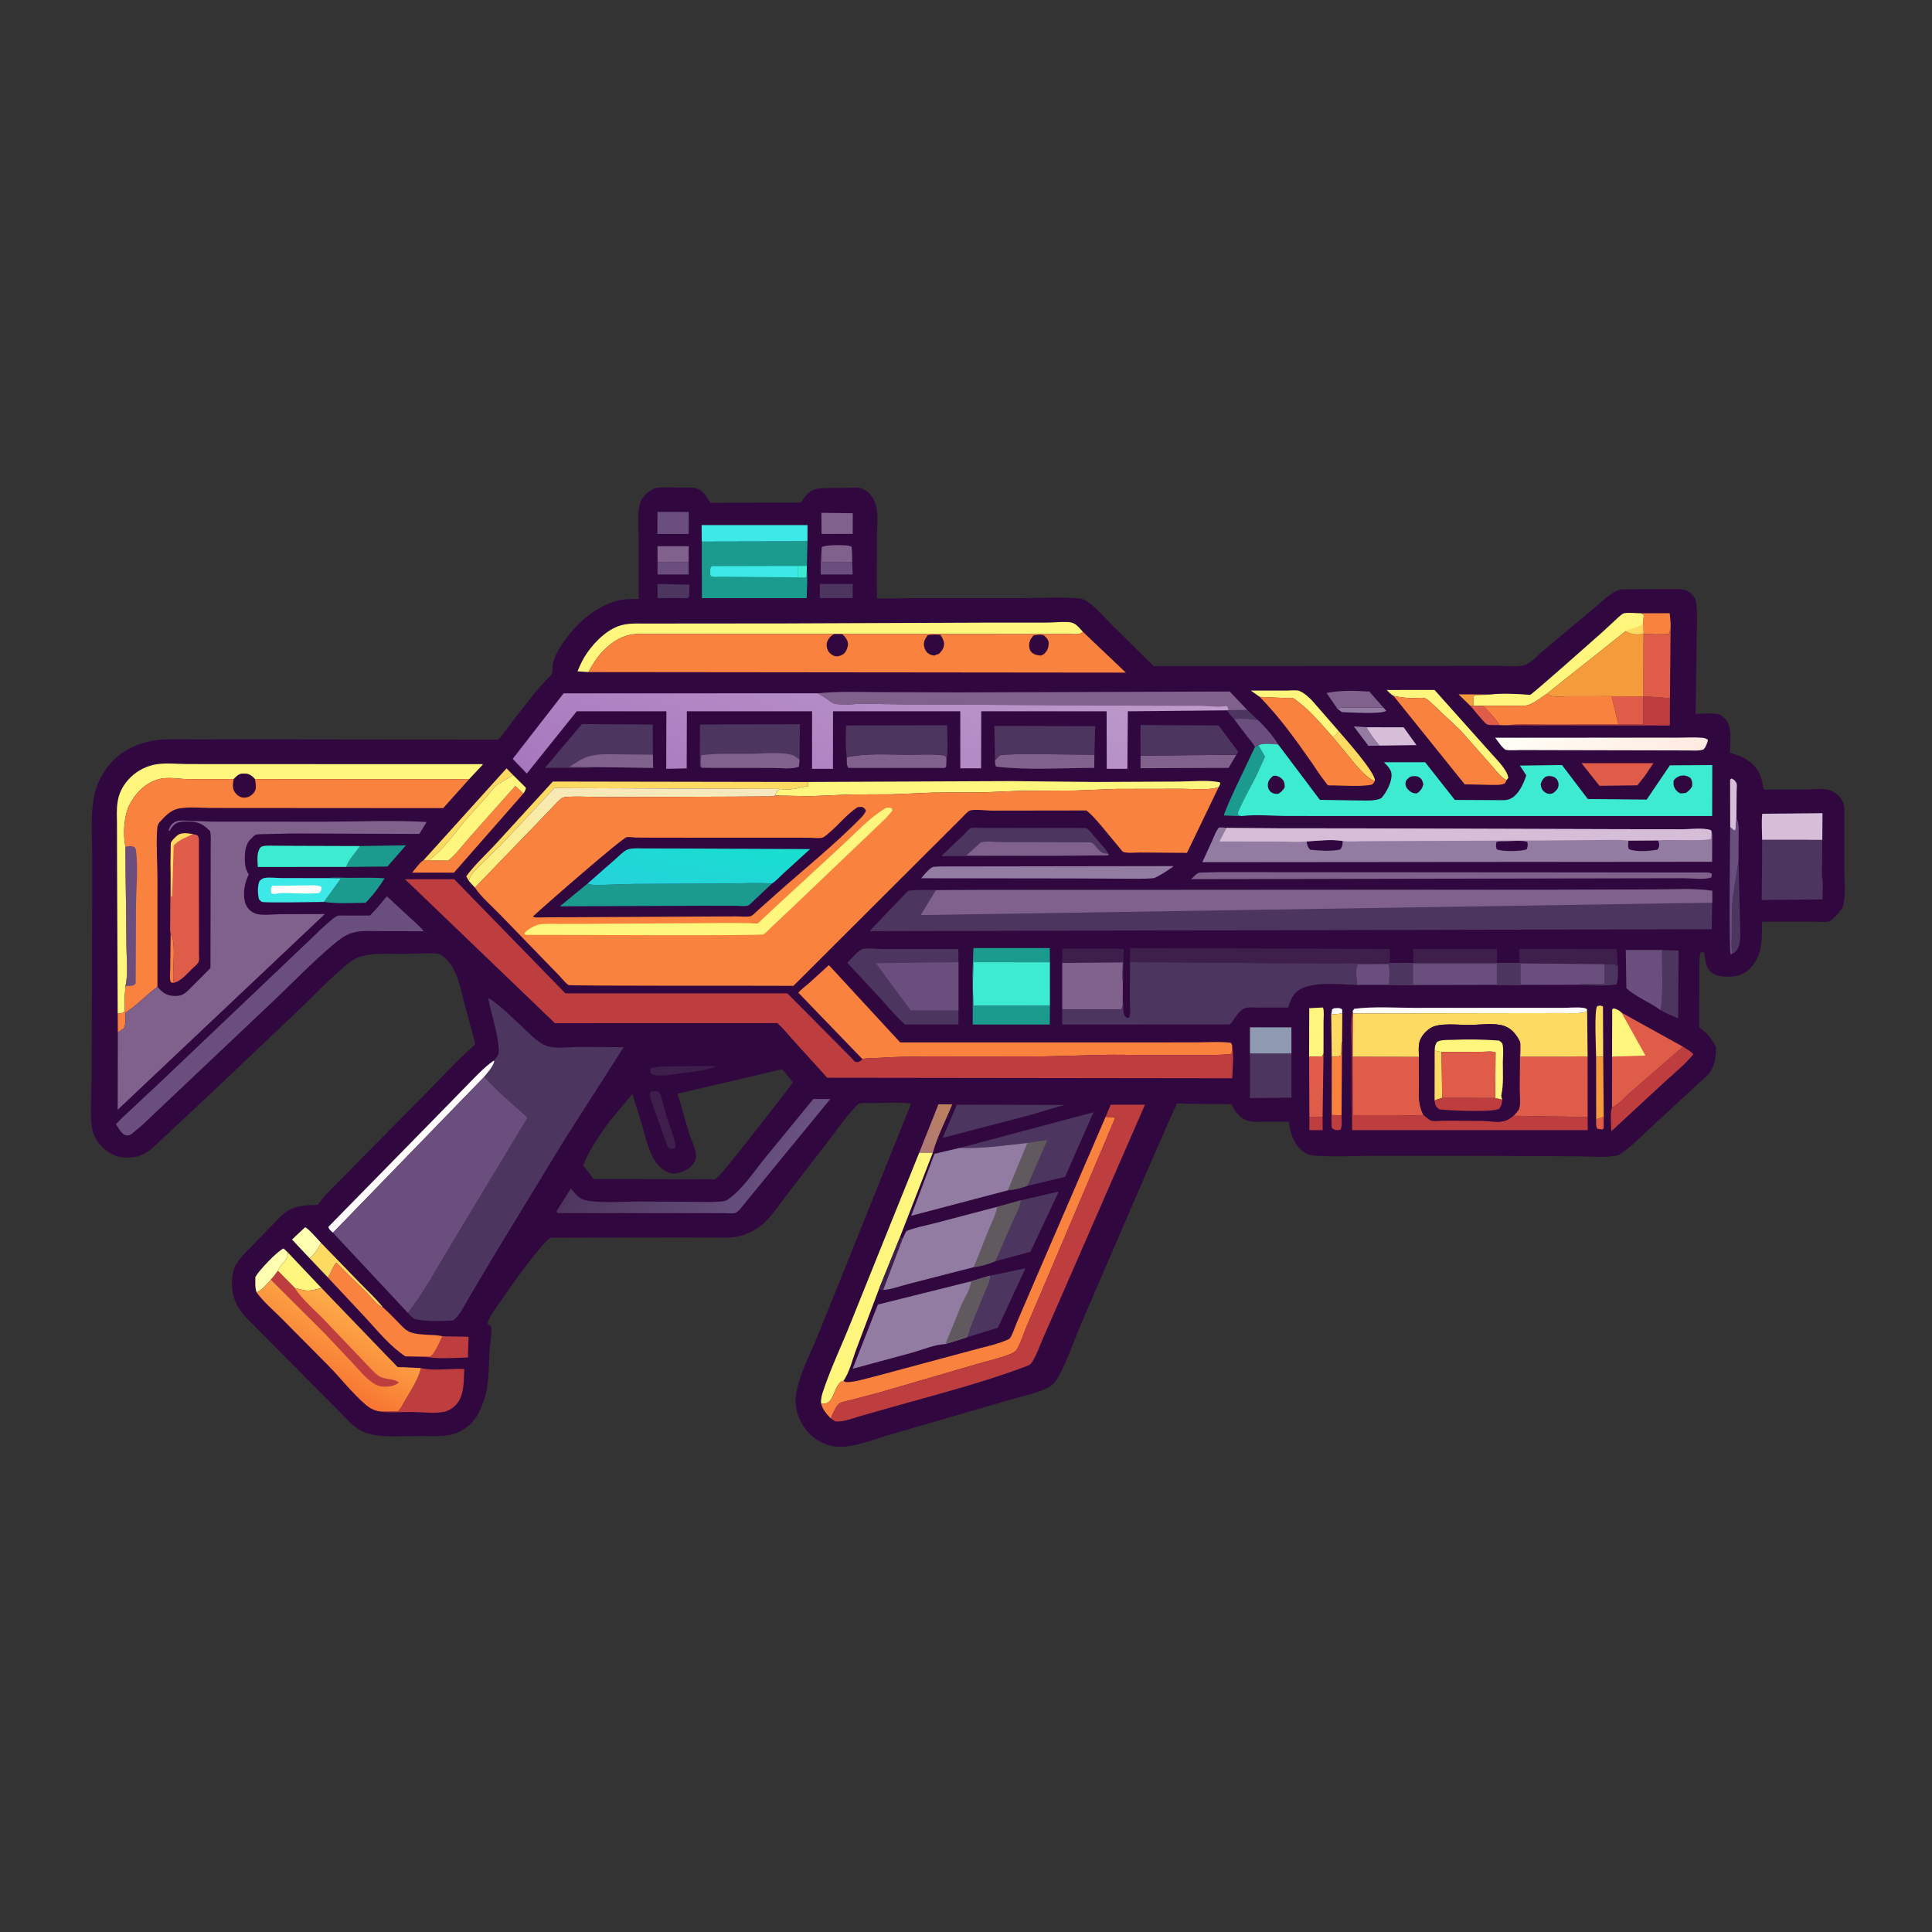<?xml version="1.0" encoding="utf-8" ?>
<svg xmlns="http://www.w3.org/2000/svg" xmlns:xlink="http://www.w3.org/1999/xlink" width="1024" height="1024">
	<rect width="100%" height="100%" fill="#333333" stroke="none"/>
	<path fill="#31073F" d="M347.369 258.635C352.102 258.139 356.94 258.366 361.696 258.434C363.835 258.464 366.47 258.189 368.52 258.68C372.7 259.679 374.338 263.106 376.43 266.485L424.409 266.406L427.035 262.75C429.043 260.401 431.322 259.161 434.397 258.877C438.859 258.464 443.557 258.641 448.043 258.587C450.54 258.557 453.565 258.203 455.979 258.717C457.498 259.041 459.122 259.965 460.248 261.027C462.342 263.002 463.856 265.901 464.488 268.683C465.571 273.454 464.826 279.273 464.792 284.161L464.744 311.108L464.819 315.915C464.824 316.175 464.844 317.033 464.844 317.034C465.563 317.475 479.358 317.036 481.137 317.037L541.75 317.033C551.379 317.029 561.698 316.278 571.262 317.13C572.658 317.254 573.917 317.488 575.156 318.173C580.329 321.029 584.941 326.874 589.157 331.04L611.451 353.029L767.739 352.985L793.237 352.883C797.405 352.891 804.223 353.729 808.167 352.456C811.485 351.386 815.348 347.083 817.996 344.848L844.877 322.35C848.54 319.34 853.075 314.745 857.407 312.925C859.107 312.21 861.712 312.386 863.53 312.352L883.801 312.249C886.616 312.285 890.385 311.992 893.089 312.724C894.492 313.103 896.116 314.38 897.1 315.412C897.967 316.322 898.778 317.587 898.955 318.849C899.868 325.389 899.304 332.815 899.247 339.448L898.728 378.395L900.684 378.285C903.57 378.172 909.274 377.704 911.89 378.964C912.719 379.363 913.897 380.593 914.563 381.25C918.239 384.879 916.987 394.089 916.873 398.92C920.531 400.058 924.316 401.383 927.404 403.712C932.14 407.283 933.835 412.127 934.634 417.832C934.789 418.936 937.694 418.48 938.866 418.483L957.261 418.474C960.881 418.403 965.33 417.772 968.862 418.583C970.808 419.029 972.659 420.084 974.137 421.409C976.071 423.145 977.397 425.423 977.503 428.05L977.516 460.656C977.501 466.403 978.254 473.529 977.157 479.08C976.715 481.317 975.305 483.071 973.75 484.674C972.754 485.701 970.827 487.824 969.513 488.338C967.734 489.034 963.331 488.479 961.203 488.483L933.919 488.494C933.835 495.441 934.272 502.474 930.904 508.761C928.815 512.662 925.479 516.001 921.095 517.111C917.67 517.978 911.015 518.064 908.004 516.01C903.636 513.03 904.089 509.512 903.25 504.877L902 504.524L901.164 505.131C900.452 510.086 900.699 515.248 900.673 520.253L900.577 544.511C904.557 547.338 907.542 550.727 909.564 555.165C909.462 559.612 909.063 564.503 906.39 568.257C905.01 570.194 902.753 571.935 901 573.546L891.592 582.211L873.062 599.365C869.707 602.48 866.491 605.811 862.903 608.657C860.901 610.244 858.447 612.29 855.866 612.684C849.64 613.634 842.08 612.885 835.751 612.866L789.903 612.644L727.364 612.615C717.127 612.615 706.425 613.286 696.25 612.498C694.292 612.346 692.418 611.654 690.84 610.485C685.609 606.612 683.982 600.609 682.998 594.523L670.014 594.535C667.476 594.536 664.532 594.791 662.074 594.185C656.873 592.903 655.075 589.554 652.524 585.253L629.368 585.009C628.29 584.995 624.558 584.598 623.854 584.935C623.282 585.21 599.696 639.677 573.056 701.602C569.116 710.761 565.798 721.021 560.982 729.717C559.527 732.343 557.847 734.297 555.122 735.635C548.944 738.669 541.171 740.186 534.535 742.152L487.878 755.68L468.27 761.43C462.735 763.16 457.146 765.238 451.427 766.236C446.557 767.086 442.488 767.225 437.75 765.473C431.231 763.064 426.4 758.093 423.649 751.787C422.104 748.244 421.302 744.162 421.784 740.299C423.129 729.514 428.847 718.96 432.967 709L447.273 673.626L482.893 584.959C476.997 584.118 470.42 584.574 464.436 584.646C462.626 584.668 456.524 584.344 455.125 585.045C454.231 585.493 452.674 587.487 451.931 588.297C447.8 592.797 444.251 597.881 440.58 602.757L417.643 632.523C413.769 637.5 410.338 642.835 405.88 647.334C401.823 651.428 396.397 654.283 390.765 655.449C387.008 656.226 382.966 655.951 379.139 655.938L360.044 655.871L291.659 656.019C288.636 658.375 285.9 661.985 283.454 664.97C277.131 672.685 271.35 680.966 265.724 689.199C263.44 692.542 259.251 697.55 258.431 701.5L260.542 703.5C260.475 707.718 259.784 711.778 259.503 715.976C258.941 724.385 259.326 734.642 256.377 742.56C254.711 747.031 252.911 751.386 249.37 754.75C246.983 757.018 243.684 759.067 240.52 760.041C235.148 761.695 228.691 761.053 223.12 761.11L206.896 761.334C201.459 761.14 195.551 760.683 190.75 757.929C186.351 755.406 182.684 750.947 179.099 747.36L160.498 728.633L130.388 698.275C124.865 692.369 122.575 686.299 123.003 678.25C123.146 675.562 123.734 672.599 125.096 670.25C127.521 666.067 131.525 662.527 134.863 659.058L148.54 644.95C153.653 640.015 157.761 639.126 164.556 638.722C165.411 638.671 167.387 638.811 168.118 638.529C168.877 638.236 171.301 634.701 172.129 633.787L184.814 620.907L226.349 578.849C234.801 570.253 242.911 561.436 251.946 553.425L246.052 531.367C244.122 524.209 242.647 515.534 237.772 509.695C236.284 507.913 234.018 505.623 231.656 505.444C226.209 505.032 220.398 505.505 214.924 505.595C207.38 505.718 197.149 504.73 190.094 507.386C186.539 508.723 183.217 511.744 180.386 514.184C172.605 520.891 165.455 528.541 158.011 535.641L112.048 579.275L81.129 608.188C76.013 612.581 71.566 614.101 64.834 613.409C60.293 612.942 55.657 609.969 52.807 606.493C50.471 603.643 49.007 600.369 48.601 596.691C47.7 588.528 48.511 579.407 48.545 571.165L48.774 516.923L48.907 455.638C48.928 445.825 48.066 435.07 49.331 425.369L49.454 424.5C50.566 416.313 54.401 408.667 60.25 402.827C65.712 397.374 73.177 393.982 80.719 392.628C87.603 391.393 95.115 391.917 102.09 391.904L138.104 391.866L263.988 392.027C266.574 389.475 268.574 386.348 270.765 383.458L283.463 367.199L290.052 359.839C290.584 359.26 292.225 357.838 292.493 357.197C292.816 356.423 292.752 354.304 292.859 353.374C293.275 349.782 294.472 347.002 296.312 343.948C303.188 332.54 314.321 321.69 327.473 318.328C331.12 317.396 334.764 317.492 338.507 317.463L338.507 285.482C338.513 279.752 337.584 271.959 339.351 266.52C340.612 262.637 343.875 260.355 347.369 258.635ZM412.936 567.098L359.149 579.67L365.157 600.473C366.298 603.994 368.24 607.59 368.829 611.236C369.093 612.874 368.89 614.447 368.057 615.899C366.275 619.002 362.937 620.933 359.548 621.693C356.424 622.393 354.479 621.881 351.757 620.086C344.462 615.275 342.419 603.351 340.066 595.489L335.204 579.769L323.063 594.349C317.868 601.55 312.395 609.275 309.103 617.578L314.626 624.907L367.594 625.004L376.014 625.021C376.583 625.022 378.481 625.227 378.958 625.024C379.702 624.708 381.114 623.187 381.75 622.539C385.584 618.629 419.902 574.745 420.236 573.573L414.75 566.865L412.936 567.098Z"/>
	<path fill="#FFFDFC" d="M705.574 537.679L706.045 535L707 534.392C708.68 534.354 710.022 533.933 711.363 535L711.442 537.05C709.471 537.422 707.577 537.594 705.574 537.679Z"/>
	<path fill="#DF5C49" d="M846.007 593.192L850.006 591.935L849.979 598L849.25 598.673L846.575 598.25C845.731 596.719 846.014 594.928 846.007 593.192Z"/>
	<path fill="#F49C3B" d="M779.337 374.121L773.042 368.017L789.669 368.108L789.215 368.179C787.337 368.452 781.927 367.991 780.942 369.25L780.947 374.055L779.337 374.121Z"/>
	<path fill="#F9823F" d="M90.438 494.838C92.923 497.978 91.932 508.699 91.937 512.909C91.939 515.071 92.187 517.621 91.903 519.742C91.823 520.336 91.736 520.489 91.541 520.982L90.599 520.618C89.731 518.765 90.204 515.694 90.216 513.624L90.438 494.838Z"/>
	<path fill="#BE3E40" d="M705.831 590.942L711.038 591.093C711.046 593.294 711.534 596.833 710.457 598.75L709.5 598.983C707.99 599.157 706.843 598.786 705.853 597.75C705.691 595.437 705.585 593.261 705.831 590.942Z"/>
	<path fill="#BE3E40" d="M694.01 591.978L701.006 592.024L701.043 598.997L693.998 599.013L694.01 591.978Z"/>
	<path fill="#4C355E" d="M661.058 376.299L666.871 381.759C662.678 380.854 658.303 380.767 654.033 381.087C652.621 379.7 651.441 378.12 650.302 376.506L651.012 376.427L661.058 376.299Z"/>
	<path fill="#927CA2" d="M733.301 375.089L734.758 376.762C731.766 378.709 715.413 377.539 711.25 377.432L708.914 375.733C711.029 374.617 714.376 375.038 716.778 375.039L733.301 375.089Z"/>
	<path fill="#927CA2" d="M731.168 395.189L725.301 395.312L717.547 385.014L724.299 385.461C726.282 388.992 728.551 392.102 731.168 395.189Z"/>
	<path fill="#DF5C49" d="M780.947 374.055L782.255 374.076C783.401 374.197 785.185 374.162 786.25 374.498C787.354 374.847 792.423 380.95 793.352 382.089C793.931 382.799 794.362 383.479 794.729 384.325C793.17 384.237 789.471 384.513 788.188 383.956C786.778 383.342 780.847 375.799 779.337 374.121L780.947 374.055Z"/>
	<path fill="#4C355E" d="M850.484 511.007C852.81 511.035 855.794 510.439 857.528 512.01C857.53 515.268 857.832 518.687 856.75 521.794C850.552 522.652 842.633 522.318 836.347 521.93C840.917 521.147 845.876 521.54 850.508 521.571L850.484 511.007Z"/>
	<path fill="#D6BED8" d="M917.045 438.381L916.983 413.25L917.75 412.604C918.266 412.885 918.948 413.197 919.379 413.62C919.678 413.913 920.349 414.905 920.448 415.25C920.739 416.266 920.449 418.46 920.448 419.577L920.343 433.769L919.85 439.982L919.109 440.25L917.045 438.381Z"/>
	<path fill="#FDDB62" d="M845.963 560.016C845.954 556.089 844.867 535.284 846.557 533.25C847.928 533.051 848.429 532.723 849.616 533.5L849.728 560.074L845.963 560.016Z"/>
	<path fill="#6A4F7E" d="M364.999 297.971L365.029 304.503L348.5 304.495L348.503 297.99L364.999 297.971Z"/>
	<path fill="#6A4F7E" d="M435.419 292.022L435.696 297.921L451.693 297.894L451.931 304.499L434.979 304.498C435.011 300.381 434.805 296.098 435.419 292.022Z"/>
	<path fill="#3E1F4B" d="M352.373 565.215L380.097 565.027C377.268 566.126 374.335 566.735 371.388 567.426L355.513 569.662C352.475 569.899 347.073 570.799 344.75 568.802C344.543 567.562 344.435 567.371 344.957 566.25C347.292 565.429 349.919 565.42 352.373 565.215Z"/>
	<path fill="#FDDB62" d="M711.442 537.05L711.322 552.106L711.154 552.529C710.728 553.952 711.341 559.096 710.366 559.582C709.053 560.236 707.283 560.03 705.843 560.029L705.574 537.679C707.577 537.594 709.471 537.422 711.442 537.05Z"/>
	<path fill="#4C355E" d="M348.501 309.496L365.438 309.87L365.259 316.25C365.001 316.482 364.812 316.831 364.485 316.946C363.617 317.252 361.51 316.957 360.455 316.961L348.506 317.006L348.501 309.496Z"/>
	<path fill="#4C355E" d="M434.549 309.505L451.968 309.506L451.967 316.985L434.53 317.015L434.549 309.505Z"/>
	<path fill="#F49C3B" d="M849.728 560.074L850.006 591.935L846.007 593.192L845.963 560.016L849.728 560.074Z"/>
	<path fill="#FDDB62" d="M709.431 387.369C713.117 391.704 728.635 408.99 728.728 413.619L728.538 414.019C724.378 412.151 721.212 408.384 718.25 405.04L706.27 390.504C708.284 389.588 708.579 389.315 709.431 387.369Z"/>
	<path fill="#FFFEB1" d="M164.081 666.879L154.769 656.982L161.648 650.516C163.062 650.569 168.826 657.372 170.212 658.805C168.349 662.042 167.13 664.538 164.081 666.879Z"/>
	<path fill="#7F618C" d="M435.419 292.022L435.562 290C437.325 288.695 447.069 288.778 449.486 289.198C450.139 289.312 450.708 289.516 451.326 289.75C451.711 292.445 451.658 295.176 451.693 297.894L435.696 297.921L435.419 292.022Z"/>
	<path fill="#7F618C" d="M348.503 297.99L348.496 289.504L365.029 289.509L364.999 297.971L348.503 297.99Z"/>
	<path fill="#4C355E" d="M921.458 456.441L922.213 487.457C922.278 491.688 922.813 496.716 921.794 500.838C921.437 502.285 920.804 503.468 919.741 504.512C919.168 505.074 918.873 505.226 918.115 505.555C917.538 502.213 917.869 498.54 917.89 495.145C917.922 489.883 917.773 484.491 918.151 479.247C918.694 471.727 920.472 463.965 921.458 456.441Z"/>
	<path fill="#3E1F4B" d="M344.559 578.75C345.997 578.222 347.254 578.338 348.75 578.411C349.173 578.712 349.296 578.753 349.625 579.25C350.265 580.216 350.582 582.058 350.91 583.188L353.851 593.533C355.058 597.56 356.873 601.516 357.787 605.613C358.05 606.791 358.021 607.578 357.805 608.75C356.905 608.914 355.916 608.869 355 608.902C354.663 608.639 354.508 608.553 354.25 608.147C352.871 605.978 352.01 602.467 351.114 600.04L346.545 587.353C345.561 584.533 344.299 581.785 344.559 578.75Z"/>
	<path fill="#F9823F" d="M869.821 325.048L884.966 325.011C885.262 327.599 885.546 330.108 885.458 332.72L884.75 335.958C880.334 336.474 875.602 336.091 871.149 336.046L870.993 335.697L870.82 330.518L871.25 325.966L869.821 325.048Z"/>
	<path fill="#FFFEB1" d="M136.006 684.987C135.054 682.528 135.369 679.457 135.338 676.841C137.244 673.36 146.952 663.116 150.308 661.71L152.615 663.88C152.275 668.961 148.921 669.477 147.32 673.56C146.101 675.136 144.926 676.868 143.521 678.28C141.286 680.722 139.09 683.615 136.006 684.987Z"/>
	<path fill="#F9823F" d="M705.843 560.029C707.283 560.03 709.053 560.236 710.366 559.582C711.341 559.096 710.728 553.952 711.154 552.529L711.322 552.106L711.038 591.093L705.831 590.942L705.843 560.029Z"/>
	<path fill="#FDDB62" d="M170.212 658.805L191.124 680.365C195.076 684.435 199.477 688.446 202.961 692.92C199.862 692.014 197.051 687.818 194.717 685.5L178.246 669.251C176.464 671.09 175.59 674.467 174.066 676.676L173.775 677.087L164.081 666.879C167.13 664.538 168.349 662.042 170.212 658.805Z"/>
	<path fill="#FDDB62" d="M224.547 455.882L268.473 407.237L271.934 410.776L263.715 415.806C261.609 417.208 259.994 419.938 258.258 421.839L246.485 434.93C240.239 442.541 235.302 449.881 227.309 455.924L224.547 455.882Z"/>
	<path fill="#6A4F7E" d="M920.343 433.769C921.869 436.467 921.491 439.732 921.497 442.75L921.458 456.441C920.472 463.965 918.694 471.727 918.151 479.247C917.773 484.491 917.922 489.883 917.89 495.145C917.869 498.54 917.538 502.213 918.115 505.555L917.31 505.776C916.217 504.365 916.971 446.245 917.045 438.381L919.109 440.25L919.85 439.982L920.343 433.769Z"/>
	<path fill="#6A4F7E" d="M654.033 381.087C658.303 380.767 662.678 380.854 666.871 381.759C670.867 385.649 674.558 389.785 677.458 394.575C674.514 394.443 669.711 393.714 667.012 394.993L665.129 395.982C664.335 394.158 662.687 392.465 661.469 390.872L654.033 381.087Z"/>
	<defs>
		<linearGradient id="gradient_0" gradientUnits="userSpaceOnUse" x1="506.048" y1="590.105" x2="485.452" y2="605.395">
			<stop offset="0" stop-color="#BC815B"/>
			<stop offset="1" stop-color="#B07877"/>
		</linearGradient>
	</defs>
	<path fill="url(#gradient_0)" d="M487.196 610.957L497.397 585.297L504.703 585.352C501.327 593.706 496.769 602.337 494.404 610.992L487.196 610.957Z"/>
	<path fill="#7F618C" d="M435.342 271.801L451.993 272.016L451.963 282.986L435.447 282.999L435.342 271.801Z"/>
	<path fill="#BE3E40" d="M234.468 708.253L248.331 708.516L247.992 719.497C240.487 719.692 232.404 720.421 224.977 719.095L227.75 719C230.131 718.423 233.297 710.677 234.468 708.253Z"/>
	<path fill="#6A4F7E" d="M734.149 510.86L736.028 511.25C736.822 514.398 736.268 518.704 736.218 521.995L719.027 522.01C719.247 519.283 718.13 513.289 719.524 511.158L723.598 510.907L734.149 510.86Z"/>
	<path fill="#D6BED8" d="M724.299 385.461L743.973 385.496L750.767 394.929L731.168 395.189C728.551 392.102 726.282 388.992 724.299 385.461Z"/>
	<path fill="#6A4F7E" d="M348.477 271.305L365.064 271.346L365.015 283.001L348.425 283.001L348.477 271.305Z"/>
	<path fill="#FEF67D" d="M693.845 560.01L693.932 534.352L701.218 533.989C701.926 536.035 701.504 539.327 701.504 541.534L701.484 558.249L700.75 559.907L693.845 560.01Z"/>
	<path fill="#FEF67D" d="M152.615 663.88L170.457 682.742C168.182 683.088 165.704 683.976 163.446 684.028C160.899 684.087 158.678 683.14 156.232 682.636L147.32 673.56C148.921 669.477 152.275 668.961 152.615 663.88Z"/>
	<path fill="#7F618C" d="M708.914 375.733L703.093 367.295C710.817 365.744 717.95 366.078 725.752 366.522L733.301 375.089L716.778 375.039C714.376 375.038 711.029 374.617 708.914 375.733Z"/>
	<path fill="#FEF67D" d="M667.679 369.359L662.981 366.028L681.974 366.015C683.765 366.017 687.26 365.584 688.828 366.246C691.09 367.2 693.38 369.245 695.118 370.955L709.431 387.369C708.579 389.315 708.284 389.588 706.27 390.504L704.954 389C699.918 383.361 694.547 376.933 688.516 372.363C687.695 371.741 686.28 370.424 685.353 370.076C684.373 369.708 681.854 369.985 680.643 369.949L667.679 369.359Z"/>
	<path fill="#DF5C49" d="M693.845 560.01L700.75 559.907L701.484 558.249L701.006 592.024L694.01 591.978L693.845 560.01Z"/>
	<path fill="#BE3E40" d="M857.81 383.961L870.983 384.055L870.944 369.046L885.112 370.041L885.04 384.527L798.796 384.421C805.406 383.482 812.672 384.041 819.356 384.025L857.81 383.961Z"/>
	<path fill="#3E1F4B" d="M562.977 510.373L563.026 502.792L595.533 502.872L595.472 520.22L595.141 520.378C594.544 517.471 595.133 513.136 595.14 510.079L562.977 510.373Z"/>
	<path fill="#1B9B8E" d="M190.866 448.423L215.164 448.037L205.36 459.273L183.565 459.498C184.304 456.344 188.978 451.25 190.866 448.423Z"/>
	<path fill="#1B9B8E" d="M665.129 395.982L667.012 394.993L670.461 401.078L665.922 411.005C663.087 416.683 659.841 422.215 657.272 428.018C656.699 429.313 655.875 430.485 656.25 431.885L657.876 432.556L648.733 432.234C648.439 430.355 662.721 401.151 665.129 395.982Z"/>
	<path fill="#4C355E" d="M880.937 503.515L889.672 503.807L889.464 539.682C886.407 538.419 883.118 537.186 880.278 535.495C881.602 525.121 880.789 513.994 880.937 503.515Z"/>
	<path fill="#8D9AB0" d="M662.497 558.484L662.492 544.506L684.47 544.515L684.492 558.486L662.497 558.484Z"/>
	<path fill="#1B9B8E" d="M515.587 519.392C515.262 517.905 515.5 515.903 515.509 514.345L515.945 502.494L556.405 502.502L556.475 510.019L515.994 509.964L515.708 519.317L515.587 519.392Z"/>
	<path fill="#1B9B8E" d="M173.341 465.419C177.295 464.898 181.337 465.281 185.33 465.277C191.489 465.27 197.724 465.045 203.865 465.515C200.902 470.244 197.684 474.543 193.743 478.506C186.485 478.572 178.904 479.067 171.699 478.049L180.701 465.594L173.341 465.419Z"/>
	<path fill="#3E1F4B" d="M749 510.44L748.982 503.021L793.409 503.017L793.452 510.444L749 510.44Z"/>
	<path fill="#7F618C" d="M604.497 400.536L655.322 400.028L651.181 406.995L604.503 407.185L604.497 400.536Z"/>
	<path fill="#DF5C49" d="M838.23 404.499L876.345 404.487L871.817 411.247L867.836 416.248L847.749 416.502L838.23 404.499Z"/>
	<path fill="#FFFDFC" d="M716.894 535.988L717.75 534.674C728.237 533.372 738.91 534.134 749.45 534.187L798.366 534.181L827.995 534.18C831.601 534.185 835.978 533.683 839.5 534.226C840.192 534.332 840.612 534.594 841.21 534.934L840.73 536.337C836.83 537.342 832.425 536.958 828.407 536.961L807.696 536.986L717.162 537.138L716.894 535.988Z"/>
	<path fill="#7F618C" d="M448.821 401.358C459.2 399.065 470.736 399.998 481.336 400.007C487.632 400.012 494.554 399.481 500.75 400.472C501.601 401.377 501.336 400.892 501.667 401.856L501.503 406.25C501.252 406.498 501.086 406.887 500.75 406.994C500.071 407.209 498.287 406.994 497.513 406.995L489.594 406.996L449.75 407.004C448.463 405.711 448.887 403.178 448.821 401.358Z"/>
	<path fill="#FEF67D" d="M738.589 368.816L737.78 368.264C736.717 367.524 735.861 366.65 734.975 365.714L760.333 365.681L789.195 397.989C792.417 401.791 798.632 407.369 799.45 412.25L798.514 413.506C795.576 412.102 793.23 408.781 791.055 406.357L773.972 387.016L761.577 375.381C760.174 374.107 756.909 370.599 755.162 370.03C753.909 369.622 750.609 370.044 749.136 370.029C745.736 369.995 742.478 369.694 739.159 368.949L738.589 368.816Z"/>
	<path fill="#7F618C" d="M527.385 402.961C528.109 402.265 529.373 400.703 530.203 400.25C532.043 399.246 574.159 400.002 580.045 400.004L579.981 407.002C562.822 407.069 545.046 408.313 528.006 406.371C527.272 405.133 527.398 404.352 527.385 402.961Z"/>
	<path fill="#3E1F4B" d="M805.074 510.455L805.295 509.917C805.923 507.744 804.568 504.832 805.415 502.927L856.803 503.011L857.528 512.01C855.794 510.439 852.81 511.035 850.484 511.007L805.84 510.609L805.074 510.455Z"/>
	<path fill="#1B9B8E" d="M515.581 522.785L516.002 533.041L556.482 532.995L556.403 543.014L515.558 543.01L515.581 522.785Z"/>
	<path fill="#BE3E40" d="M891.984 554.762C893.769 555.954 896.132 557.158 897.525 558.77C893.128 564.127 887.917 568.325 882.828 572.965L854.007 599.599C854.015 596.048 853.231 590.132 854.38 586.894C856.79 586.457 861.553 581.194 863.634 579.408L891.984 554.762Z"/>
	<path fill="#F9823F" d="M227.309 455.924L237.497 456.12C241.666 452.922 245.435 447.663 248.961 443.714L273.159 416.514L277.435 420.539L240.617 462.515L218.385 462.515C219.847 460.927 222.808 456.754 224.547 455.882L227.309 455.924Z"/>
	<path fill="#FEF67D" d="M271.934 410.776L278.75 417.534C278.595 418.88 278.145 419.436 277.435 420.539L273.159 416.514L248.961 443.714C245.435 447.663 241.666 452.922 237.497 456.12L227.309 455.924C235.302 449.881 240.239 442.541 246.485 434.93L258.258 421.839C259.994 419.938 261.609 417.208 263.715 415.806L271.934 410.776Z"/>
	<path fill="#FFFDFC" d="M261.554 562.231L262.116 562.503C261.129 565.629 258.764 568.243 256.68 570.722L176.482 653.349C175.376 652.313 174.348 651.762 174.054 650.25L231.462 591.684L247.994 574.762C252.275 570.401 256.551 565.771 261.554 562.231Z"/>
	<path fill="#D6BED8" d="M933.967 445.143C933.95 440.644 933.532 435.766 934.023 431.314L965.968 431.002L965.855 445.175L933.967 445.143Z"/>
	<path fill="#3CE9E6" d="M371.955 287.075L371.864 278.301L427.988 278.303L427.969 286.96L371.955 287.075Z"/>
	<path fill="#6A4F7E" d="M805.84 510.609L850.484 511.007L850.508 521.571C845.876 521.54 840.917 521.147 836.347 521.93L805.875 522.015L805.84 510.609Z"/>
	<path fill="#3CE9E6" d="M171.699 478.049C168.141 478.041 139.884 478.663 138.75 477.989C138.207 477.666 137.794 477.163 137.316 476.75C136.551 474.187 136.395 469.448 137.522 467C138.419 466.136 139.104 465.493 140.402 465.293C142.992 464.893 146.461 465.377 149.137 465.384L173.341 465.419L180.701 465.594L171.699 478.049Z"/>
	<path fill="#FFFDFC" d="M165.559 469.209C167.316 469.351 169.029 469.17 170.454 470.25C170.22 471.735 170.23 472.14 169.292 473.283C162.473 474.101 155.106 473.183 148.181 473.389C146.73 473.596 144.929 474.232 143.75 473.356C143.652 471.732 143.306 470.893 144.25 469.53L165.559 469.209Z"/>
	<path fill="#6A4F7E" d="M880.278 535.495C874.668 531.314 867.12 528.465 862.018 523.781L861.692 503.504L880.937 503.515C880.789 513.994 881.602 525.121 880.278 535.495Z"/>
	<path fill="#4C355E" d="M524.548 676.173L543.494 672.225L528.917 703.714L512.497 708.813C514.943 700.848 518.596 693.075 521.648 685.311C522.605 682.876 524.95 678.685 524.548 676.173Z"/>
	<path fill="#4C355E" d="M684.492 558.486L684.491 581.781L662.496 581.995L662.497 558.484L684.492 558.486Z"/>
	<path fill="#4C355E" d="M507.153 585.493L564.16 585.642L545.678 591.054L499.642 603.098L507.153 585.493Z"/>
	<path fill="#3DEBD1" d="M183.565 459.498L136.635 459.507C136.528 456.007 135.92 452.445 137.84 449.347C138.362 448.929 138.522 448.737 139.25 448.525C140.867 448.054 143.303 448.236 145 448.234L156.116 448.313L190.866 448.423C188.978 451.25 184.304 456.344 183.565 459.498Z"/>
	<path fill="#BE3E40" d="M223.141 725.125L223.929 725.295C230.824 726.664 238.963 725.229 246.051 725.605C245.746 732.083 246.273 740.514 240.999 745.25C239.381 746.703 237.614 747.797 235.483 748.269C230.583 749.354 223.587 748.44 218.476 748.386C213.258 748.33 207.892 748.768 202.704 748.351C202.08 748.301 201.553 748.214 200.958 748.026L210.867 747.983C212.423 746.724 213.502 744.215 214.519 742.5C217.782 736.999 221.478 731.364 223.141 725.125Z"/>
	<path fill="#FDDB62" d="M248.501 466.913L247.108 464.5C251.401 458.503 257.54 452.988 262.56 447.532L293.02 414.232L428.208 414.461C428.349 415.348 428.456 415.835 428.25 416.724L427.641 416.726C425.913 416.821 424.192 417.556 422.487 417.892C419.503 418.479 416.268 418.621 413.258 418.178L293.804 417.687L265.381 447.904C260.515 452.795 255.184 457.482 250.598 462.619C249.805 463.507 249.377 464.399 248.981 465.502L248.673 466.348L248.501 466.913Z"/>
	<path fill="#FEF67D" d="M789.669 368.108C795.926 367.384 803.93 367.729 810.214 368.227C810.473 368.248 810.74 368.357 810.992 368.293C812.178 367.99 845.321 338.544 849.036 335.255L857.662 327.274C858.356 326.649 859.94 325.176 860.831 325.023C863.474 324.569 867.079 325.04 869.821 325.048L871.25 325.966L870.82 330.518L870.993 335.697L870.179 335.949C867.257 336.457 864.154 335.978 861.624 334.509L819.935 367.646C816.971 369.634 813.527 372.407 810.176 373.605C807.835 374.441 804.107 374.044 801.589 374.056L782.255 374.076L780.947 374.055L780.942 369.25C781.927 367.991 787.337 368.452 789.215 368.179L789.669 368.108Z"/>
	<path fill="#FDDB62" d="M861.624 334.509C864.134 333.189 869.135 332.457 870.82 330.518L870.993 335.697L870.179 335.949C867.257 336.457 864.154 335.978 861.624 334.509Z"/>
	<path fill="#DF5C49" d="M871.149 336.046C875.602 336.091 880.334 336.474 884.75 335.958L885.458 332.72L885.112 370.041L870.944 369.046L870.983 384.055L857.81 383.961L854.153 369.004L870.987 369.159L871.111 336.633L871.149 336.046Z"/>
	<defs>
		<linearGradient id="gradient_1" gradientUnits="userSpaceOnUse" x1="874.573" y1="420.636" x2="824.668" y2="364.959">
			<stop offset="0" stop-color="#FFEAE1"/>
			<stop offset="1" stop-color="#FFFFF6"/>
		</linearGradient>
	</defs>
	<path fill="url(#gradient_1)" d="M792.472 391.006L866.094 390.982L889.794 390.973C893.779 390.976 898.049 390.689 902 391.023C903.341 391.136 904.225 391.293 905.25 392.203C905.062 393.602 904.328 394.902 903.75 396.177L902.868 397.25C900.312 398.103 897.121 397.749 894.425 397.748L878.048 397.709L823.391 397.594L806.257 397.548C803.737 397.541 800.876 397.843 798.41 397.509C796.749 397.285 793.637 392.478 792.472 391.006Z"/>
	<path fill="#4C355E" d="M604.497 400.536L604.462 384.289L645.838 384.498L656.356 398.5L655.322 400.028L604.497 400.536Z"/>
	<path fill="#F9823F" d="M173.775 677.087L174.066 676.676C175.59 674.467 176.464 671.09 178.246 669.251L194.717 685.5C197.051 687.818 199.862 692.014 202.961 692.92L203.308 693.223C206.225 695.803 208.885 698.695 211.632 701.453C213.359 703.188 214.974 705.093 217.293 706.042C219.256 706.846 221.796 707.064 223.895 707.292C227.442 707.676 230.985 707.358 234.468 708.253C233.297 710.677 230.131 718.423 227.75 719L224.977 719.095L214.881 718.908C206.799 713.606 200.091 705.314 193.558 698.205L173.775 677.087Z"/>
	<path fill="#927CA2" d="M498.062 459.239L621.882 459.053C621.548 459.705 620.444 460.248 619.841 460.663C617.195 462.48 614.655 464.074 611.734 465.405C606.225 465.97 600.627 465.734 595.094 465.714L569.757 465.61L488.278 465.5L489.216 464.321C490.301 463.009 492.724 460.276 494.25 459.614C495.008 459.286 497.166 459.328 498.062 459.239Z"/>
	<path fill="#7F618C" d="M562.977 510.373L595.14 510.079C595.133 513.136 594.544 517.471 595.141 520.378L595.068 529.488C595.034 531.251 595.494 533.726 594.25 534.982L562.992 535.041L562.977 510.373Z"/>
	<path fill="#6A4F7E" d="M749 510.44L793.452 510.444L805.074 510.455L805.84 510.609L805.875 522.015L793.334 521.994L748.986 522.071L736.218 521.995C736.268 518.704 736.822 514.398 736.028 511.25L734.149 510.86L736.524 510.544L749 510.44Z"/>
	<path fill="#4C355E" d="M749 510.44L793.452 510.444L805.074 510.455L805.84 510.609L805.875 522.015L793.334 521.994L793.345 510.893L748.999 510.885L748.986 522.071L736.218 521.995C736.268 518.704 736.822 514.398 736.028 511.25L734.149 510.86L736.524 510.544L749 510.44Z"/>
	<path fill="#4C355E" d="M527.385 402.961L527.023 384.761L580.487 384.872L580.045 400.004C574.159 400.002 532.043 399.246 530.203 400.25C529.373 400.703 528.109 402.265 527.385 402.961Z"/>
	<path fill="#4C355E" d="M448.821 401.358C448.01 395.951 448.338 389.971 448.451 384.504L501.996 384.405C502.012 386.748 502.606 400.832 501.667 401.856C501.336 400.892 501.601 401.377 500.75 400.472C494.554 399.481 487.632 400.012 481.336 400.007C470.736 399.998 459.2 399.065 448.821 401.358Z"/>
	<path fill="#BE3E40" d="M841.476 592.036L841.51 598.997L716.637 598.993L716.483 557.145C716.471 550.413 715.698 542.553 716.894 535.988L717.162 537.138L716.98 560.011L717.067 591.068L741.559 591.05C745.752 591.046 750.302 591.391 754.445 590.932C755.345 591.582 757.651 593.708 758.581 593.917C760.409 594.329 763.358 593.948 765.285 593.96L785.144 594.028C788.895 594.072 792.739 594.941 796.462 594.323C798.735 593.946 800.371 592.739 802.176 591.385L841.476 592.036Z"/>
	<path fill="#F9823F" d="M782.255 374.076L801.589 374.056C804.107 374.044 807.835 374.441 810.176 373.605C813.527 372.407 816.971 369.634 819.935 367.646C820.647 368.246 821.326 368.679 822.25 368.897C824.868 369.514 828.736 369.02 831.491 369.019L854.153 369.004L857.81 383.961L819.356 384.025C812.672 384.041 805.406 383.482 798.796 384.421L794.729 384.325C794.362 383.479 793.931 382.799 793.352 382.089C792.423 380.95 787.354 374.847 786.25 374.498C785.185 374.162 783.401 374.197 782.255 374.076Z"/>
	<path fill="#4C355E" d="M541.093 636.163L560.798 631.622L560.984 631.945L546.154 663.484L527.515 668.489C524.26 669.948 519.716 671.23 516.153 671.618L524.203 651.578C525.743 647.755 527.958 643.721 528.544 639.636L541.093 636.163Z"/>
	<path fill="#605A5F" d="M528.544 639.636L541.093 636.163C540.545 640.038 538.251 643.982 536.682 647.57L527.515 668.489C524.26 669.948 519.716 671.23 516.153 671.618L524.203 651.578C525.743 647.755 527.958 643.721 528.544 639.636Z"/>
	<path fill="#7F618C" d="M646.362 462.242L838.904 462.38L888.706 462.439L901.648 462.45C903.437 462.451 905.488 462.14 907.112 462.927C907.365 463.937 907.364 464.05 907.029 465.036C903.659 466.437 896.559 465.482 892.75 465.475L631.35 465.978C632.321 465.023 633.8 463.372 634.975 462.733C635.637 462.372 637.147 462.469 637.924 462.448L646.362 462.242Z"/>
	<defs>
		<linearGradient id="gradient_2" gradientUnits="userSpaceOnUse" x1="328.026" y1="473.46" x2="331.887" y2="413.891">
			<stop offset="0" stop-color="#FDF174"/>
			<stop offset="1" stop-color="#F6E8C1"/>
		</linearGradient>
	</defs>
	<path fill="url(#gradient_2)" d="M248.501 466.913L248.673 466.348L248.981 465.502C249.377 464.399 249.805 463.507 250.598 462.619C255.184 457.482 260.515 452.795 265.381 447.904L293.804 417.687L413.258 418.178C411.812 419.473 411.501 419.733 410.854 421.651C409.206 422.408 406.532 422.111 404.712 422.136L388.734 422.244L319.405 422.483C316.351 422.485 300.051 421.702 298.204 422.813C296.428 423.881 294.772 425.829 293.338 427.307L285.138 435.864L251.734 470.475L248.501 466.913Z"/>
	<path fill="#3DEBD1" d="M515.587 519.392L515.708 519.317L515.994 509.964L556.475 510.019L556.482 532.995L516.002 533.041L515.581 522.785L515.587 519.392Z"/>
	<path fill="#F9823F" d="M738.589 368.816L739.159 368.949C742.478 369.694 745.736 369.995 749.136 370.029C750.609 370.044 753.909 369.622 755.162 370.03C756.909 370.599 760.174 374.107 761.577 375.381L773.972 387.016L791.055 406.357C793.23 408.781 795.576 412.102 798.514 413.506C798.309 414.088 797.871 414.711 797.563 415.25C795.36 416.224 793.027 416.01 790.663 416.02L776.329 415.711L738.589 368.816Z"/>
	<path fill="#F9823F" d="M667.679 369.359L680.643 369.949C681.854 369.985 684.373 369.708 685.353 370.076C686.28 370.424 687.695 371.741 688.516 372.363C694.547 376.933 699.918 383.361 704.954 389L706.27 390.504L718.25 405.04C721.212 408.384 724.378 412.151 728.538 414.019C728.27 414.818 727.878 415.186 727.331 415.812C723.343 416.668 719.222 416.56 715.162 416.51L706.541 416.285C706.012 416.267 704.292 416.368 703.884 416.193C703.532 416.042 702.736 414.832 702.439 414.464C699.946 411.377 697.832 407.941 695.562 404.683C686.776 392.073 678.455 380.399 667.679 369.359Z"/>
	<path fill="#4C355E" d="M933.967 445.143L965.855 445.175L965.667 464.159C966.533 467.773 965.919 472.917 965.956 476.712L933.722 477.018L933.916 458.91L933.967 445.143Z"/>
	<path fill="#DF5C49" d="M854.438 560.01L854.541 535L855.25 534.496C857.138 534.929 858.009 535.44 859.446 536.727L891.984 554.762L863.634 579.408C861.553 581.194 856.79 586.457 854.38 586.894L854.438 560.01Z"/>
	<path fill="#FEF67D" d="M854.438 560.01L854.541 535L855.25 534.496C857.138 534.929 858.009 535.44 859.446 536.727L872.129 559.491L854.438 560.01Z"/>
	<path fill="#FEF67D" d="M487.196 610.957L494.404 610.992L476.643 656.605L466.019 682.83L453.848 715.134C451.886 720.311 450.237 727.5 447.024 731.893C445.507 732.113 444.792 733.245 443.937 734.5C442.002 737.34 441.435 742.584 437.879 743.815C436.974 744.129 436.105 744.015 435.179 743.918C435.029 742.013 435.363 740.151 435.948 738.336C439.949 725.939 445.848 713.768 450.676 701.627L487.196 610.957Z"/>
	<path fill="#3E1F4B" d="M598.939 509.963L598.954 502.496L736.529 503.02C736.541 505.28 736.903 508.362 736.524 510.544L734.149 510.86L723.598 510.907C718.993 510.311 714.027 510.65 709.37 510.638L683.021 510.549L598.939 509.963Z"/>
	<path fill="#F49C3B" d="M861.624 334.509C864.154 335.978 867.257 336.457 870.179 335.949L870.993 335.697L871.149 336.046L871.111 336.633L870.987 369.159L854.153 369.004L831.491 369.019C828.736 369.02 824.868 369.514 822.25 368.897C821.326 368.679 820.647 368.246 819.935 367.646L861.624 334.509Z"/>
	<path fill="#4C355E" d="M508.722 608.404L579.594 589.515L564.515 623.752L544.535 628.505C541.132 629.749 537.848 630.559 534.235 630.892L544.611 605.754C532.838 607.078 520.538 608.84 508.722 608.404Z"/>
	<path fill="#605A5F" d="M544.611 605.754L555.042 604.256L544.535 628.505C541.132 629.749 537.848 630.559 534.235 630.892L544.611 605.754Z"/>
	<path fill="#DF5C49" d="M90.39 457.811L90.512 447.112C90.715 445.77 93.067 443.54 94.117 442.721C96.202 441.094 99.671 441.758 102.097 442.057C103.003 442.3 104.617 442.402 105.028 443.294C105.634 444.61 105.428 446.179 105.431 447.595L105.438 457.525L105.454 495.706L105.458 505.65C105.46 506.76 105.692 508.354 105.414 509.385C105.332 509.686 105.207 509.98 105.035 510.241C104.24 511.445 102.618 512.706 101.572 513.735C98.855 516.408 95.509 520.518 91.541 520.982C91.736 520.489 91.823 520.336 91.903 519.742C92.187 517.621 91.939 515.071 91.937 512.909C91.932 508.699 92.923 497.978 90.438 494.838C89.948 493.699 90.247 490.079 90.21 488.703L90.39 457.811Z"/>
	<path fill="#FDDB62" d="M90.39 457.811L90.512 447.112C90.715 445.77 93.067 443.54 94.117 442.721C96.202 441.094 99.671 441.758 102.097 442.057L101.392 442.446C97.608 444.482 95.162 444.874 92.05 448.203L91.25 475.043L90.741 475.25L90.39 457.811Z"/>
	<path fill="#4C355E" d="M315.221 406.576C311.993 407.153 308.523 406.951 305.245 406.969L288.834 406.998L308.441 383.765L345.982 384.018L346.027 400.009L346.177 406.996L315.221 406.576Z"/>
	<path fill="#7F618C" d="M315.221 406.576L301.825 406.475C304.889 404.439 308.271 402.059 311.824 401.002L312.443 400.829C317.191 399.463 322.405 399.776 327.299 399.812L346.027 400.009L346.177 406.996L315.221 406.576Z"/>
	<path fill="#DF5C49" d="M716.98 560.011L752.055 560.138L752.115 574.372C752.065 580.521 751.556 585.292 754.445 590.932C750.302 591.391 745.752 591.046 741.559 591.05L717.067 591.068L716.98 560.011Z"/>
	<defs>
		<linearGradient id="gradient_3" gradientUnits="userSpaceOnUse" x1="322.464" y1="589.719" x2="411.315" y2="635.168">
			<stop offset="0" stop-color="#4D355E"/>
			<stop offset="1" stop-color="#6A5281"/>
		</linearGradient>
	</defs>
	<path fill="url(#gradient_3)" d="M431.089 582.492L440.06 582.507L392.316 640.759C391.767 641.303 390.576 642.575 389.91 642.821C388.532 643.329 385.925 642.991 384.435 642.991L368.665 642.997L296.75 642.99L295.309 642.863L295.007 642L302.567 629.845C303.84 631.291 305.026 632.906 306.476 634.178C308.361 635.83 309.944 636.221 312.384 636.545C321.379 637.741 331.211 636.752 340.331 636.818L367.026 636.991C371.862 637.004 376.966 637.312 381.775 636.86C383.017 636.743 384.597 636.572 385.656 635.848C393.597 630.421 399.863 620.572 405.918 613.195L431.089 582.492Z"/>
	<path fill="#4C355E" d="M557.615 453.579L498.974 453.765L500.389 452.345L510.817 442.401C511.482 441.754 513.586 439.226 514.335 438.972C515.563 438.556 517.819 438.804 519.119 438.802L528.702 438.793L575.883 438.865C577.801 440.415 579.375 442.641 580.995 444.5C583.243 447.08 585.799 449.582 587.51 452.562L587.428 453.355L557.615 453.579Z"/>
	<path fill="#7F618C" d="M557.615 453.579L512.154 453.434L518.543 447.663C518.74 447.497 519.811 446.457 520.034 446.407C523.125 445.71 527.963 446.374 531.302 446.348L577.683 446.46C579.413 446.53 580.356 448.26 581.394 449.452C583.567 451.949 584.204 452.328 587.51 452.562L587.428 453.355L557.615 453.579Z"/>
	<path fill="#DF5C49" d="M805.581 552.058L805.775 552.687C806.364 554.776 805.859 557.833 805.765 560.02L831.059 560.049C834.328 560.054 838.286 559.635 841.465 560.101L841.476 592.036L802.176 591.385C802.983 590.571 804.736 588.743 805.107 587.702C805.994 585.211 805.386 579.96 805.394 577.261L805.581 552.058Z"/>
	<path fill="#FEF67D" d="M428.208 414.461L535.5 413.994L580.538 414.458L624.678 414.245C631.485 414.214 639.806 413.267 646.453 414.628L646.827 415.418L645.936 417.142C640.635 419.049 632.702 418.083 627.055 418.089L591.798 418.148L569.5 418.998L541.398 419.135L520.447 419.993L494.75 420.09L472.75 420.993L450.846 421.095L429.25 421.996L410.854 421.651C411.501 419.733 411.812 419.473 413.258 418.178C416.268 418.621 419.503 418.479 422.487 417.892C424.192 417.556 425.913 416.821 427.641 416.726L428.25 416.724C428.456 415.835 428.349 415.348 428.208 414.461Z"/>
	<path fill="#4C355E" d="M371.918 406.932L370.948 406.233L371.003 384.006L423.975 383.837L423.744 402.677L423.449 406.25C420.486 407.926 412.574 407.008 408.982 407.004L371.918 406.932Z"/>
	<path fill="#7F618C" d="M371.918 406.932C371.043 405.105 371.555 402.31 371.682 400.31L372.395 400.216C380.528 399.192 389.184 399.645 397.389 399.541C404.175 399.455 412.47 398.463 419.083 399.933C420.892 400.335 422.306 401.573 423.744 402.677L423.449 406.25C420.486 407.926 412.574 407.008 408.982 407.004L371.918 406.932Z"/>
	<path fill="#927CA2" d="M508.722 608.404C520.538 608.84 532.838 607.078 544.611 605.754L534.235 630.892L482.939 644.393L495.283 611.544L508.722 608.404Z"/>
	<path fill="#927CA2" d="M478.496 656.34L480.357 652.49C485.312 650.511 490.947 649.511 496.127 648.147L528.544 639.636C527.958 643.721 525.743 647.755 524.203 651.578L516.153 671.618L481.246 680.585C477.055 681.648 472.41 683.471 468.121 683.696L466.019 682.83L476.643 656.605L478.496 656.34Z"/>
	<path fill="#3E1F4B" d="M476.643 656.605L478.496 656.34L468.121 683.696L466.019 682.83L476.643 656.605Z"/>
	<path fill="#7F618C" d="M433.489 367.467C443.924 366.365 454.54 366.761 465.02 366.821L508.391 367L651.89 366.504L652.421 367.18L661.058 376.299L651.012 376.427C651.116 375.968 651.082 376.225 651.059 375.558C651.028 374.682 650.613 374.603 650 374.026C645.937 375.018 640.855 374.046 636.627 374.024L604.951 374.001L479.058 373.357L456.865 373C453.769 373.008 450.643 373.572 447.566 373.395C446.2 373.317 442.935 373.371 441.755 372.814C440.08 372.024 438.538 370.441 436.833 369.537L433.489 367.467Z"/>
	<path fill="#F9823F" d="M585.989 591.979L590.424 592.16L590.895 593L555.624 676.123L543.915 703.543C542.382 707.154 541.188 711.246 539.297 714.663C538.497 716.109 537.416 716.883 535.928 717.506C529.925 720.017 523.403 721.258 517.192 723.164L466.391 737.967L451.314 741.986C449.568 742.451 446.774 742.845 445.226 743.67C443.529 744.575 441.896 748.223 441.113 750L440.422 751.837C438.037 749.456 436.126 747.243 435.179 743.918C436.105 744.015 436.974 744.129 437.879 743.815C441.435 742.584 442.002 737.34 443.937 734.5C444.792 733.245 445.507 732.113 447.024 731.893L448.258 732.574C453.241 732.608 458.667 730.721 463.5 729.587L514.846 715.796C521.112 713.992 528.496 712.658 534.379 709.923C534.447 709.891 535.169 709.483 535.283 709.321C536.744 707.233 537.867 703.467 538.91 701.04L547.886 680.163L585.989 591.979Z"/>
	<path fill="#FEF67D" d="M311.869 356.221L306.101 355.822C307.519 352.258 309.037 349.083 311.242 345.928C315.676 339.586 323.028 332.336 331.025 331L331.75 330.889C335.291 330.302 338.894 330.495 342.475 330.49L358.663 330.478L415.758 330.428L523.383 330.002L554.669 329.987C558.513 329.974 562.537 329.488 566.353 329.716C570.079 329.939 571.588 332.331 573.963 334.882C573.392 335.223 572.889 335.719 572.25 335.903C570.587 336.385 567.183 335.957 565.361 335.976L543.088 336.088L469.177 336.024L453.817 336.043C451.492 336.05 448.665 335.757 446.406 336.093L442.208 336.05L365.953 336.018L345.608 336.024C341.657 336.027 337.389 335.68 333.525 336.551C328.24 337.743 323.691 340.941 319.931 344.74C316.602 348.104 314.122 352.085 311.869 356.221Z"/>
	<path fill="#1B9B8E" d="M427.969 286.96L427.674 299.992L427.603 301.794C428.2 306.654 427.6 312.086 427.546 317.02L372.003 317.022L371.955 287.075L427.969 286.96Z"/>
	<path fill="#3DEBD1" d="M422.987 299.999L427.674 299.992L427.603 301.794L427.315 305.891C425.87 306.248 424.439 306.088 422.969 306.012C422.791 304.066 422.972 301.961 422.987 299.999Z"/>
	<path fill="#3CE9E6" d="M422.969 306.012L382.684 305.64C381.51 305.598 378.199 305.919 377.25 305.497C376.927 305.354 376.748 304.999 376.497 304.75C376.502 303.041 376.14 301.447 377.25 300.098L422.987 299.999C422.972 301.961 422.791 304.066 422.969 306.012Z"/>
	<path fill="#927CA2" d="M524.548 676.173C524.95 678.685 522.605 682.876 521.648 685.311C518.596 693.075 514.943 700.848 512.497 708.813L501.107 712.379C495.248 712.65 488.698 715.483 483.038 717.051L451.919 725.479L465.281 691.435L514.604 679.137L524.548 676.173Z"/>
	<path fill="#605A5F" d="M524.548 676.173C524.95 678.685 522.605 682.876 521.648 685.311C518.596 693.075 514.943 700.848 512.497 708.813L501.107 712.379L509.508 691.75C511.097 688.013 514.583 683.097 514.604 679.137L524.548 676.173Z"/>
	<path fill="#4C355E" d="M508.002 535.507L508.017 542.994L479.73 543.005C475.101 539.024 471.283 534.289 467.183 529.787L449.047 510.271C451.136 508.332 454.286 504.458 456.669 503.193C458.365 502.293 465.643 503.011 467.794 503.01L507.958 503.017L508.002 510.002L508.002 535.507Z"/>
	<path fill="#6A4F7E" d="M508.002 535.507L482.711 535.512L464.264 510.509L508.002 510.002L508.002 535.507Z"/>
	<path fill="#FDDB62" d="M841.21 534.934L841.465 560.101C838.286 559.635 834.328 560.054 831.059 560.049L805.765 560.02C805.859 557.833 806.364 554.776 805.775 552.687L805.581 552.058C803.755 548.418 801.247 545.174 797.249 543.775C792.192 542.006 784.322 543.174 778.973 543.248C773.496 543.324 763.457 541.973 758.623 544.655C755.884 546.175 753.134 549.262 752.334 552.34C751.724 554.686 752.029 557.708 752.055 560.138L716.98 560.011L717.162 537.138L807.696 536.986L828.407 536.961C832.425 536.958 836.83 537.342 840.73 536.337L841.21 534.934Z"/>
	<path fill="#6A4F7E" d="M205.044 475.036L216.166 485.351C219.021 487.998 222.151 490.55 224.611 493.574L201.113 493.518C196.133 493.519 190.511 492.974 185.768 494.721C182.563 495.9 180.061 497.795 177.474 499.944C165.625 509.789 154.784 521.26 143.543 531.832L75.094 596.579L69.614 601.138C68.514 601.866 67.522 601.946 66.25 601.565C64.388 601.008 62.443 597.353 61.453 595.813L64.379 592.814L85.301 573.244L141.842 519.483L164.845 497.577C168.073 494.495 171.256 491.279 174.685 488.421C175.721 487.559 177.532 485.947 178.74 485.493C179.982 485.027 182.24 485.283 183.554 485.277L196.015 485.247C199.336 482.144 202.149 478.53 205.044 475.036Z"/>
	<path fill="#FEF67D" d="M62.381 537.28L62.051 458.711L62.001 437.105C61.999 433.218 61.688 429.046 62.306 425.201L62.428 424.5C63.206 419.646 65.738 415.379 69.231 411.964C73.027 408.253 78.046 405.763 83.306 405.028C88.653 404.281 94.235 404.954 99.627 404.968L133.996 404.989L255.835 405.025L255.787 405.379L248.58 413.045L135.096 412.964L134.797 412.624C133.178 410.843 131.642 410.007 129.187 410.008C126.589 410.009 125.605 411.266 123.873 412.946L99.964 412.978C94.549 412.91 88.463 411.444 83.25 413.265L82.538 413.505C76.246 415.704 71.053 421.269 68.312 427.259C65.575 433.242 65.22 442.222 66.433 448.722L67.038 501.568C67.039 508.12 67.984 516.355 66.532 522.65C66.228 525.696 66.004 528.709 65.981 531.772C65.975 532.54 66.26 535.419 65.977 536C65.786 536.39 65.324 536.572 64.998 536.857L62.381 537.28Z"/>
	<defs>
		<linearGradient id="gradient_4" gradientUnits="userSpaceOnUse" x1="167.048" y1="729.159" x2="186.806" y2="692.942">
			<stop offset="0" stop-color="#F87632"/>
			<stop offset="1" stop-color="#FDAD49"/>
		</linearGradient>
	</defs>
	<path fill="url(#gradient_4)" d="M147.32 673.56L156.232 682.636C158.678 683.14 160.899 684.087 163.446 684.028C165.704 683.976 168.182 683.088 170.457 682.742L203.95 717.549L209.026 722.753C209.355 723.089 210.379 724.344 210.74 724.503C211.251 724.727 213.131 724.618 213.772 724.649L223.141 725.125C221.478 731.364 217.782 736.999 214.519 742.5C213.502 744.215 212.423 746.724 210.867 747.983L200.958 748.026C198.25 747.543 195.99 746.379 193.918 744.609C186.747 738.486 180.495 730.34 173.821 723.58L148.749 698.327C144.551 694.103 139.471 689.821 136.006 684.987C139.09 683.615 141.286 680.722 143.521 678.28C144.926 676.868 146.101 675.136 147.32 673.56Z"/>
	<path fill="#BE3E40" d="M147.32 673.56L156.232 682.636C160.285 689.007 167.287 694.725 172.502 700.25L192.526 721.252C195.013 723.783 197.679 727.059 200.526 729.125C203.822 731.517 208.716 730.417 211.406 732.75C209.677 734.2 207.545 734.821 205.303 734.973C202.7 735.15 200.057 734.641 197.874 733.158C193.712 730.333 190.013 725.805 186.588 722.129L172.087 706.752L143.521 678.28C144.926 676.868 146.101 675.136 147.32 673.56Z"/>
	<path fill="#F9823F" d="M457.114 561.349L423.162 526.168C424.632 524.306 426.771 522.887 428.557 521.313L439.323 511.526L477.111 552.508L597.948 552.492L633.572 552.477C639.786 552.47 646.21 551.939 652.374 552.681L653.091 553.973L652.825 558.497C650.505 559.894 596.386 558.973 588.145 559.04L552.297 559.931L514.234 559.991C497.644 559.993 481.044 559.663 464.487 560.778C462.099 560.939 459.421 560.728 457.114 561.349Z"/>
	<path fill="#31073F" d="M752.055 560.138C752.029 557.708 751.724 554.686 752.334 552.34C753.134 549.262 755.884 546.175 758.623 544.655C763.457 541.973 773.496 543.324 778.973 543.248C784.322 543.174 792.192 542.006 797.249 543.775C801.247 545.174 803.755 548.418 805.581 552.058L805.394 577.261C805.386 579.96 805.994 585.211 805.107 587.702C804.736 588.743 802.983 590.571 802.176 591.385C800.371 592.739 798.735 593.946 796.462 594.323C792.739 594.941 788.895 594.072 785.144 594.028L765.285 593.96C763.358 593.948 760.409 594.329 758.581 593.917C757.651 593.708 755.345 591.582 754.445 590.932C751.556 585.292 752.065 580.521 752.115 574.372L752.055 560.138Z"/>
	<path fill="#FDDB62" d="M760.4 556.863L764.049 557.561L764.39 581.901C763.195 582.304 761.402 582.686 760.361 583.338L760.4 556.863Z"/>
	<path fill="#BE3E40" d="M792.473 581.929L796.256 582.778C796.037 584.81 795.862 585.971 794.628 587.629C791.745 589.691 767.977 588.634 763 588.012C761.699 587.13 760.886 586.315 760.555 584.716L760.361 583.338C761.402 582.686 763.195 582.304 764.39 581.901L792.473 581.929Z"/>
	<path fill="#FEF67D" d="M760.4 556.863C760.482 554.96 760.582 553.87 761.622 552.25C763.722 550.998 766.959 551.253 769.376 551.151C777.739 550.8 786.152 550.902 794.5 551.519C795.617 552.308 796.235 552.54 796.485 554C796.953 556.728 796.553 560.255 796.539 563.052C796.511 568.683 796.974 574.53 795.811 580.049C795.58 581.146 795.834 581.775 796.256 582.778L792.473 581.929L792.682 557.8C790.772 556.986 787.332 557.48 785.144 557.479L764.049 557.561L760.4 556.863Z"/>
	<path fill="#DF5C49" d="M764.049 557.561L785.144 557.479C787.332 557.48 790.772 556.986 792.682 557.8L792.473 581.929L764.39 581.901L764.049 557.561Z"/>
	<path fill="#BE3E40" d="M585.989 591.979L588.693 585.496L606.87 585.499L565.16 681.1L552.853 709.231C551.024 713.4 549.386 718.327 546.901 722.143C546.012 723.508 544.483 723.942 543 724.499C519.876 733.18 495.708 739.279 471.969 746.011L455.271 750.762C451.025 752.015 447.263 753.63 442.75 753.422L440.422 751.837L441.113 750C441.896 748.223 443.529 744.575 445.226 743.67C446.774 742.845 449.568 742.451 451.314 741.986L466.391 737.967L517.192 723.164C523.403 721.258 529.925 720.017 535.928 717.506C537.416 716.883 538.497 716.109 539.297 714.663C541.188 711.246 542.382 707.154 543.915 703.543L555.624 676.123L590.895 593L590.424 592.16L585.989 591.979Z"/>
	<path fill="#4C355E" d="M598.939 509.963L683.021 510.549L709.37 510.638C714.027 510.65 718.993 510.311 723.598 510.907L719.524 511.158C718.13 513.289 719.247 519.283 719.027 522.01C710.299 521.825 693.957 519.665 687.14 525.75C684.768 527.867 683.671 531.042 682.771 534.005L666.707 534.025C664.707 534.031 661.655 533.677 659.805 534.339C658.965 534.64 657.579 535.755 656.928 536.421C655.331 538.055 654.163 540.138 652.806 541.973C652.355 542.584 652.285 542.746 651.494 542.991L562.966 543.021L562.992 535.041L594.25 534.982C595.494 533.726 595.034 531.251 595.068 529.488C595.456 531.794 595.192 534.185 595.505 536.5C595.715 538.051 596.079 538.511 597.25 539.503L598.42 539.385C599.384 537.288 598.853 533.351 598.865 531.032L598.939 509.963Z"/>
	<defs>
		<linearGradient id="gradient_5" gradientUnits="userSpaceOnUse" x1="432.84" y1="465.363" x2="488.928" y2="314.941">
			<stop offset="0" stop-color="#A777BE"/>
			<stop offset="1" stop-color="#BD9CCB"/>
		</linearGradient>
	</defs>
	<path fill="url(#gradient_5)" d="M650.302 376.506L597.777 377.006L597.532 407.499L586.587 407.489L586.534 377.007L520.107 377.002L520.011 407.229L508.974 407.214L508.959 376.991L441.523 377.007L441.482 407.501L430.399 407.492L430.423 376.996L364.046 377L363.962 407.271L353.104 407.493L353.193 376.993L305.677 377.009L279.224 409.998L271.741 402.239L298.712 367.497L433.489 367.467L436.833 369.537C438.538 370.441 440.08 372.024 441.755 372.814C442.935 373.371 446.2 373.317 447.566 373.395C450.643 373.572 453.769 373.008 456.865 373L479.058 373.357L604.951 374.001L636.627 374.024C640.855 374.046 645.937 375.018 650 374.026C650.613 374.603 651.028 374.682 651.059 375.558C651.082 376.225 651.116 375.968 651.012 376.427L650.302 376.506Z"/>
	<path fill="#F9823F" d="M123.873 412.946C125.605 411.266 126.589 410.009 129.187 410.008C131.642 410.007 133.178 410.843 134.797 412.624L135.096 412.964L248.58 413.045L234.918 428.317L137.498 428.253L111.539 428.232C106.11 428.182 100.566 427.604 95.177 428.456C91.862 428.98 89.21 430.961 86.886 433.287L85.091 435.25L84.579 435.783C83.522 436.975 83.374 438.386 83.275 439.908C82.736 448.161 83.442 456.796 83.453 465.102L83.444 522.996C77.569 527.366 72.605 532.828 66.422 536.799C66.483 539.533 66.832 542.37 65.75 544.932L62.459 547.271L62.381 537.28L64.998 536.857C65.324 536.572 65.786 536.39 65.977 536C66.26 535.419 65.975 532.54 65.981 531.772C66.004 528.709 66.228 525.696 66.532 522.65C67.984 516.355 67.039 508.12 67.038 501.568L66.433 448.722C65.22 442.222 65.575 433.242 68.312 427.259C71.053 421.269 76.246 415.704 82.538 413.505L83.25 413.265C88.463 411.444 94.549 412.91 99.964 412.978L123.873 412.946Z"/>
	<path fill="#31073F" d="M123.873 412.946C125.605 411.266 126.589 410.009 129.187 410.008C131.642 410.007 133.178 410.843 134.797 412.624L135.096 412.964C135.463 414.319 135.593 415.848 135.589 417.25C135.585 418.916 134.699 420.232 133.477 421.287C132.196 422.391 130.558 422.895 128.872 422.739C127.025 422.568 125.631 421.453 124.552 420.003C122.962 417.867 123.402 415.385 123.873 412.946Z"/>
	<path fill="#6A4F7E" d="M66.433 448.722C68.313 448.529 69.514 448.131 71.25 448.934C71.698 449.517 71.986 450.014 72.083 450.759C73.292 460.017 72.2 470.405 72.091 479.754L71.918 521.25C70.927 522.495 70.328 522.403 68.75 522.557L66.532 522.65C67.984 516.355 67.039 508.12 67.038 501.568L66.433 448.722Z"/>
	<path fill="#3DEBD1" d="M667.012 394.993C669.711 393.714 674.514 394.443 677.458 394.575L699.57 423.952L720.948 424.265C724.543 424.25 728.708 424.633 732.052 423.101C734.807 420.161 737.753 414.6 737.54 410.423C737.405 407.776 735.256 405.805 733.523 404.015L755.357 403.993L771.095 423.979L796.328 424.104C798.834 424.207 800.883 423.545 802.769 421.869C805.755 419.216 807.805 414.658 808.946 410.898L805.542 405.766L827.881 405.484L841.569 423.501L872.769 423.795L885.079 405.643L907.543 405.501L907.486 432.511L732.571 432.517L682.205 432.491C674.072 432.478 665.991 431.533 657.876 432.556L656.25 431.885C655.875 430.485 656.699 429.313 657.272 428.018C659.841 422.215 663.087 416.683 665.922 411.005L670.461 401.078L667.012 394.993Z"/>
	<path fill="#31073F" d="M674.775 411.25L675.701 411.152C677.226 411.179 678.764 411.967 679.75 413.115C680.821 414.362 680.919 415.683 680.907 417.25C679.993 418.873 679.312 419.598 677.75 420.602L676.928 420.763C675.619 420.858 674.174 420.413 673.25 419.452C672.138 418.296 671.848 416.815 672.044 415.25C672.257 413.533 673.537 412.313 674.775 411.25Z"/>
	<path fill="#31073F" d="M747.37 411.75C748.829 411.215 750.879 411.166 752.25 412.004C753.778 412.938 754.037 414.17 754.398 415.75C753.901 417.718 753.207 418.637 751.75 420.031L750.719 420.549C748.932 420.435 748.014 420.098 746.654 418.844C745.525 417.804 744.694 416.335 744.985 414.75C745.275 413.165 746.221 412.695 747.37 411.75Z"/>
	<path fill="#31073F" d="M819.095 411.75C819.605 411.524 819.628 411.483 820.272 411.38C821.737 411.147 823.411 411.469 824.556 412.431C825.77 413.45 826.294 415.204 825.985 416.75C825.655 418.408 824.488 419.311 823.25 420.328C822.779 420.508 822.422 420.671 821.9 420.729C820.694 420.862 819.606 420.524 818.653 419.788C817.219 418.68 816.857 417.472 816.586 415.75C817.15 413.838 817.53 413.012 819.095 411.75Z"/>
	<path fill="#31073F" d="M890.461 411.25L891.215 411.117C893.116 410.827 894.562 411.331 896.085 412.425C897.018 414.3 896.967 414.739 896.86 416.75C895.93 418.411 895.137 419.173 893.577 420.25C892.666 420.422 891.677 420.429 890.75 420.503C889.735 420.147 889.138 419.732 888.442 418.895C886.987 417.142 886.886 415.995 887.037 413.75C888.242 412.185 888.713 412.021 890.461 411.25Z"/>
	<path fill="#927CA2" d="M907.066 440.489C907.705 441.959 907.496 443.562 907.493 445.133L907.445 456.756L637.264 456.991L642.624 445.256C643.609 443.048 644.46 440.456 646.036 438.623C647.454 438.416 648.693 438.619 650.093 438.826L676.767 439.023L722.162 439.071L854.907 439.467L891.318 439.546C895.576 439.557 902.642 438.66 906.604 439.923L907.066 440.489Z"/>
	<path fill="#31073F" d="M793.141 446.25C794.68 445.759 796.552 445.947 798.166 445.92C801.576 445.863 806.349 445.164 809.511 446.25C809.892 447.88 809.712 448.596 809.25 450.145C806.164 451.302 796.225 451.45 793.33 450.172C792.687 448.531 792.889 447.958 793.141 446.25Z"/>
	<path fill="#31073F" d="M863.109 445.51L878.826 445.425C879.052 446.03 879.2 446.357 879.319 447.03C879.572 448.464 879.301 449.242 878.449 450.343C874.035 451.093 867.66 451.662 863.407 450.113C862.66 448.742 863.016 447.02 863.109 445.51Z"/>
	<path fill="#31073F" d="M692.499 445.976C698.47 445.641 705.904 444.653 711.747 445.773C711.47 447.653 711.565 448.769 710.335 450.25C705.557 451.351 699.352 450.852 694.5 450.379C693.014 449.064 692.875 447.874 692.499 445.976Z"/>
	<path fill="#D6BED8" d="M650.093 438.826L676.767 439.023L722.162 439.071L854.907 439.467L891.318 439.546C895.576 439.557 902.642 438.66 906.604 439.923L907.066 440.489L906.884 444.5C904.24 446.069 883.976 444.729 878.826 445.425L863.109 445.51C857.404 444.941 851.609 445.201 845.881 445.244L819.507 445.461L744.665 445.739L722.707 445.851C719.173 445.87 715.23 446.234 711.747 445.773C705.904 444.653 698.47 445.641 692.499 445.976C687.615 446.473 682.456 446.047 677.534 446.037L646.345 445.993L650.093 438.826Z"/>
	<path fill="#7F618C" d="M83.444 522.996L83.895 523.515C86.148 526.057 88.227 527.591 91.672 527.83C95.022 528.063 96.743 527.634 99.283 525.373L111.54 513.098L111.65 462.684L111.656 448.592C111.646 446.182 111.878 443.423 111.487 441.053C111.374 440.37 111.413 440.611 110.804 440.003C107.264 436.474 104.481 435.391 99.491 435.4C96.683 435.405 94.006 435.36 91.914 437.527C91.07 438.402 90.406 439.5 89.75 440.52L89.405 440C90.012 437.978 91.008 436.475 92.991 435.546C94.318 434.925 95.737 434.91 97.17 434.914L112.5 435.488L172.639 435.505C190.388 435.493 208.39 434.599 226.093 435.677L222.286 441.999L155.529 441.753L139.877 442.107C138.847 442.164 136.263 442.07 135.434 442.485C134.615 442.895 133.273 444.368 132.59 445.063C129.835 447.866 129.65 452.858 129.785 456.579C129.881 459.231 130.435 461.28 131.874 463.5L131.598 464.042C129.537 468.187 128.478 474.615 130.166 479.098C131.076 481.514 133.068 483.4 135.496 484.247C138.825 485.408 144.966 484.581 148.62 484.539L172.157 484.48L62.387 588.184L62.459 547.271L65.75 544.932C66.832 542.37 66.483 539.533 66.422 536.799C72.605 532.828 77.569 527.366 83.444 522.996Z"/>
	<path fill="#4C355E" d="M261.554 562.231L261.941 561.813C263.468 560.14 264.5 558.95 264.374 556.601C263.879 547.343 260.474 537.909 258.7 528.799C265.232 532.89 270.509 538.47 276.158 543.631C279.609 546.784 284.989 552.609 289.397 554.257C294.173 556.043 301.986 554.915 307.151 554.895L330.562 555.038L299.193 604.054L262.015 665.153L248.666 687.656C246.326 691.613 243.839 697.028 240.187 699.886C233.841 700.233 227.652 700.471 221.346 699.435L220.545 699.322C218.894 698.925 217.286 697.06 216.176 695.855C224.74 684.982 231.396 672.384 238.544 660.565L279.667 592.356C272.094 585.439 263.403 578.397 256.68 570.722C258.764 568.243 261.129 565.629 262.116 562.503L261.554 562.231Z"/>
	<path fill="#6A4F7E" d="M256.68 570.722C263.403 578.397 272.094 585.439 279.667 592.356L238.544 660.565C231.396 672.384 224.74 684.982 216.176 695.855L176.482 653.349L256.68 570.722Z"/>
	<path fill="#F9823F" d="M573.963 334.882L596.719 356.508L311.869 356.221C314.122 352.085 316.602 348.104 319.931 344.74C323.691 340.941 328.24 337.743 333.525 336.551C337.389 335.68 341.657 336.027 345.608 336.024L365.953 336.018L442.208 336.05L446.406 336.093C448.665 335.757 451.492 336.05 453.817 336.043L469.177 336.024L543.088 336.088L565.361 335.976C567.183 335.957 570.587 336.385 572.25 335.903C572.889 335.719 573.392 335.223 573.963 334.882Z"/>
	<path fill="#31073F" d="M547.811 336.75L550.5 336.436C551.457 336.421 552.972 336.374 553.654 337.066C554.956 338.386 555.937 339.378 555.827 341.36C555.695 343.722 554.94 345.15 553.233 346.75L551.75 347.482C550.351 347.311 548.847 347.191 547.63 346.418C546.418 345.649 545.739 344.642 545.554 343.215C545.174 340.286 545.983 338.938 547.811 336.75Z"/>
	<path fill="#31073F" d="M491.589 336.75C493.588 336.126 496.328 336.451 498.445 336.437C499.292 337.863 500.342 339.444 500.388 341.152C500.45 343.43 499.216 344.961 497.716 346.514L495 347.484C494.003 347.288 493.259 347.098 492.37 346.573C491.006 345.768 490.182 344.366 489.834 342.857C489.252 340.343 490.232 338.791 491.589 336.75Z"/>
	<path fill="#31073F" d="M442.208 336.05L446.406 336.093L447.122 336.746C448.313 337.957 449.517 339.728 449.438 341.5C449.366 343.113 448.41 345.725 447.025 346.667C445.883 347.443 444.227 348.105 442.827 347.831C441.151 347.503 439.542 346.223 438.793 344.69C438.188 343.452 437.906 341.661 438.37 340.335C439.029 338.453 440.387 336.831 442.208 336.05Z"/>
	<path fill="#BE3E40" d="M653.091 553.973C654.069 559.384 653.269 565.973 653.082 571.509L438.467 571.236L421.24 552.25C418.264 548.974 415.308 545.136 411.954 542.268L294.127 542.303L214.682 466.016L240.736 466.001L299.661 526.509L417.311 526.491L445.194 554.583L451.072 560.519C451.606 561.062 452.651 562.41 453.263 562.75C453.701 562.993 454.254 562.895 454.75 562.968C455.694 562.488 456.472 562.22 457.114 561.349C459.421 560.728 462.099 560.939 464.487 560.778C481.044 559.663 497.644 559.993 514.234 559.991L552.297 559.931L588.145 559.04C596.386 558.973 650.505 559.894 652.825 558.497L653.091 553.973Z"/>
	<path fill="#4C355E" d="M907.51 478.447L907.206 492.505L460.858 493.52L481.224 472.183C485.076 471.473 489.344 471.806 493.266 471.729L518.637 471.42L593.64 471.412L746.88 471.411L826.599 471.572L877.459 471.412C887.206 471.425 897.891 470.686 907.51 472.119L907.51 478.447Z"/>
	<path fill="#7F618C" d="M826.599 471.572L877.459 471.412C887.206 471.425 897.891 470.686 907.51 472.119L907.51 478.447L488.026 485.003L496.009 471.848L825.991 471.633L826.599 471.572Z"/>
	<path fill="#F9823F" d="M410.854 421.651L429.25 421.996L450.846 421.095L472.75 420.993L494.75 420.09L520.447 419.993L541.398 419.135L569.5 418.998L591.798 418.148L627.055 418.089C632.702 418.083 640.635 419.049 645.936 417.142L629.132 452.033L604.56 451.852C601.833 451.828 597.507 452.397 595.097 451.449L583.569 437.538C581.126 434.735 578.745 431.798 575.753 429.562L525.454 429.635C522.53 429.648 516.159 428.682 513.794 429.737C512.779 430.19 510.878 432.364 510.043 433.191L420.543 522.514C407.991 522.381 302.136 522.653 301.315 522.093C299.716 521.001 298.031 518.778 296.643 517.361L265.243 484.959C260.915 480.444 255.205 475.61 251.734 470.475L285.138 435.864L293.338 427.307C294.772 425.829 296.428 423.881 298.204 422.813C300.051 421.702 316.351 422.485 319.405 422.483L388.734 422.244L404.712 422.136C406.532 422.111 409.206 422.408 410.854 421.651Z"/>
	<path fill="#FEF67D" d="M469.501 428.25C470.977 428.062 471.391 427.952 472.75 428.499L472.918 429.75L469.622 433.557L420.326 480.6L409.141 491.14C407.889 492.319 406.112 494.443 404.62 495.242C403.037 496.09 293.239 495.432 280.375 495.519L278.5 495.479L277.894 494.75C278.992 492.826 283.73 490.338 285.874 489.988C289.42 489.408 293.426 489.713 297.024 489.711L315.693 489.628L386.581 489.198L397.178 489.282C398.389 489.314 400.612 489.655 401.739 489.348C402.076 489.255 403.397 487.794 403.7 487.509L411.142 480.545L445.767 448.619C453.063 441.924 460.57 433.694 469.041 428.524L469.501 428.25Z"/>
	<path fill="#31073F" d="M454.697 427.75L456.953 427.658C458.093 428.417 458.497 428.48 458.948 429.75C458.217 431.495 457.121 432.654 455.82 433.976C442.058 447.95 426.534 460.363 411.879 473.412L401.728 482.456C400.836 483.247 398.908 485.331 397.796 485.616C395.794 486.129 392.327 485.706 390.192 485.711L371.709 485.802L287.125 486.222C285.829 486.226 283.374 486.577 282.461 485.75C287.655 480.864 329.401 444.378 332.14 443.732C333.28 443.462 335.568 443.884 336.797 443.923L346.686 443.989L405.296 444.003L428.464 444C430.401 443.999 434.094 444.477 435.817 443.998C437.203 443.612 439.034 441.751 440.118 440.823C444.868 436.756 449.088 431.369 454.313 427.989L454.697 427.75Z"/>
	<path fill="#1B9B8E" d="M409.172 468.293L400.167 476.754C399.283 477.572 397.545 479.458 396.491 479.935C395.229 480.505 391.745 480.083 390.201 480.08L371.458 480.059L296.719 480.381L311.405 468.33C313.999 469.324 316.78 469.035 319.518 469.004L335.693 468.511L384.132 468.307C392.381 468.274 400.96 467.716 409.172 468.293Z"/>
	<defs>
		<linearGradient id="gradient_6" gradientUnits="userSpaceOnUse" x1="373.433" y1="440.613" x2="365.972" y2="478.368">
			<stop offset="0" stop-color="#18DFD0"/>
			<stop offset="1" stop-color="#25D2DA"/>
		</linearGradient>
	</defs>
	<path fill="url(#gradient_6)" d="M311.405 468.33L326.189 455.335C327.904 453.854 330.302 451.291 332.365 450.356C334.638 449.325 339.355 449.696 341.943 449.682L364.591 449.737L429.358 450.043L415.213 462.924C413.372 464.597 411.249 467.028 409.172 468.293C400.96 467.716 392.381 468.274 384.132 468.307L335.693 468.511L319.518 469.004C316.78 469.035 313.999 469.324 311.405 468.33Z"/>
</svg>
